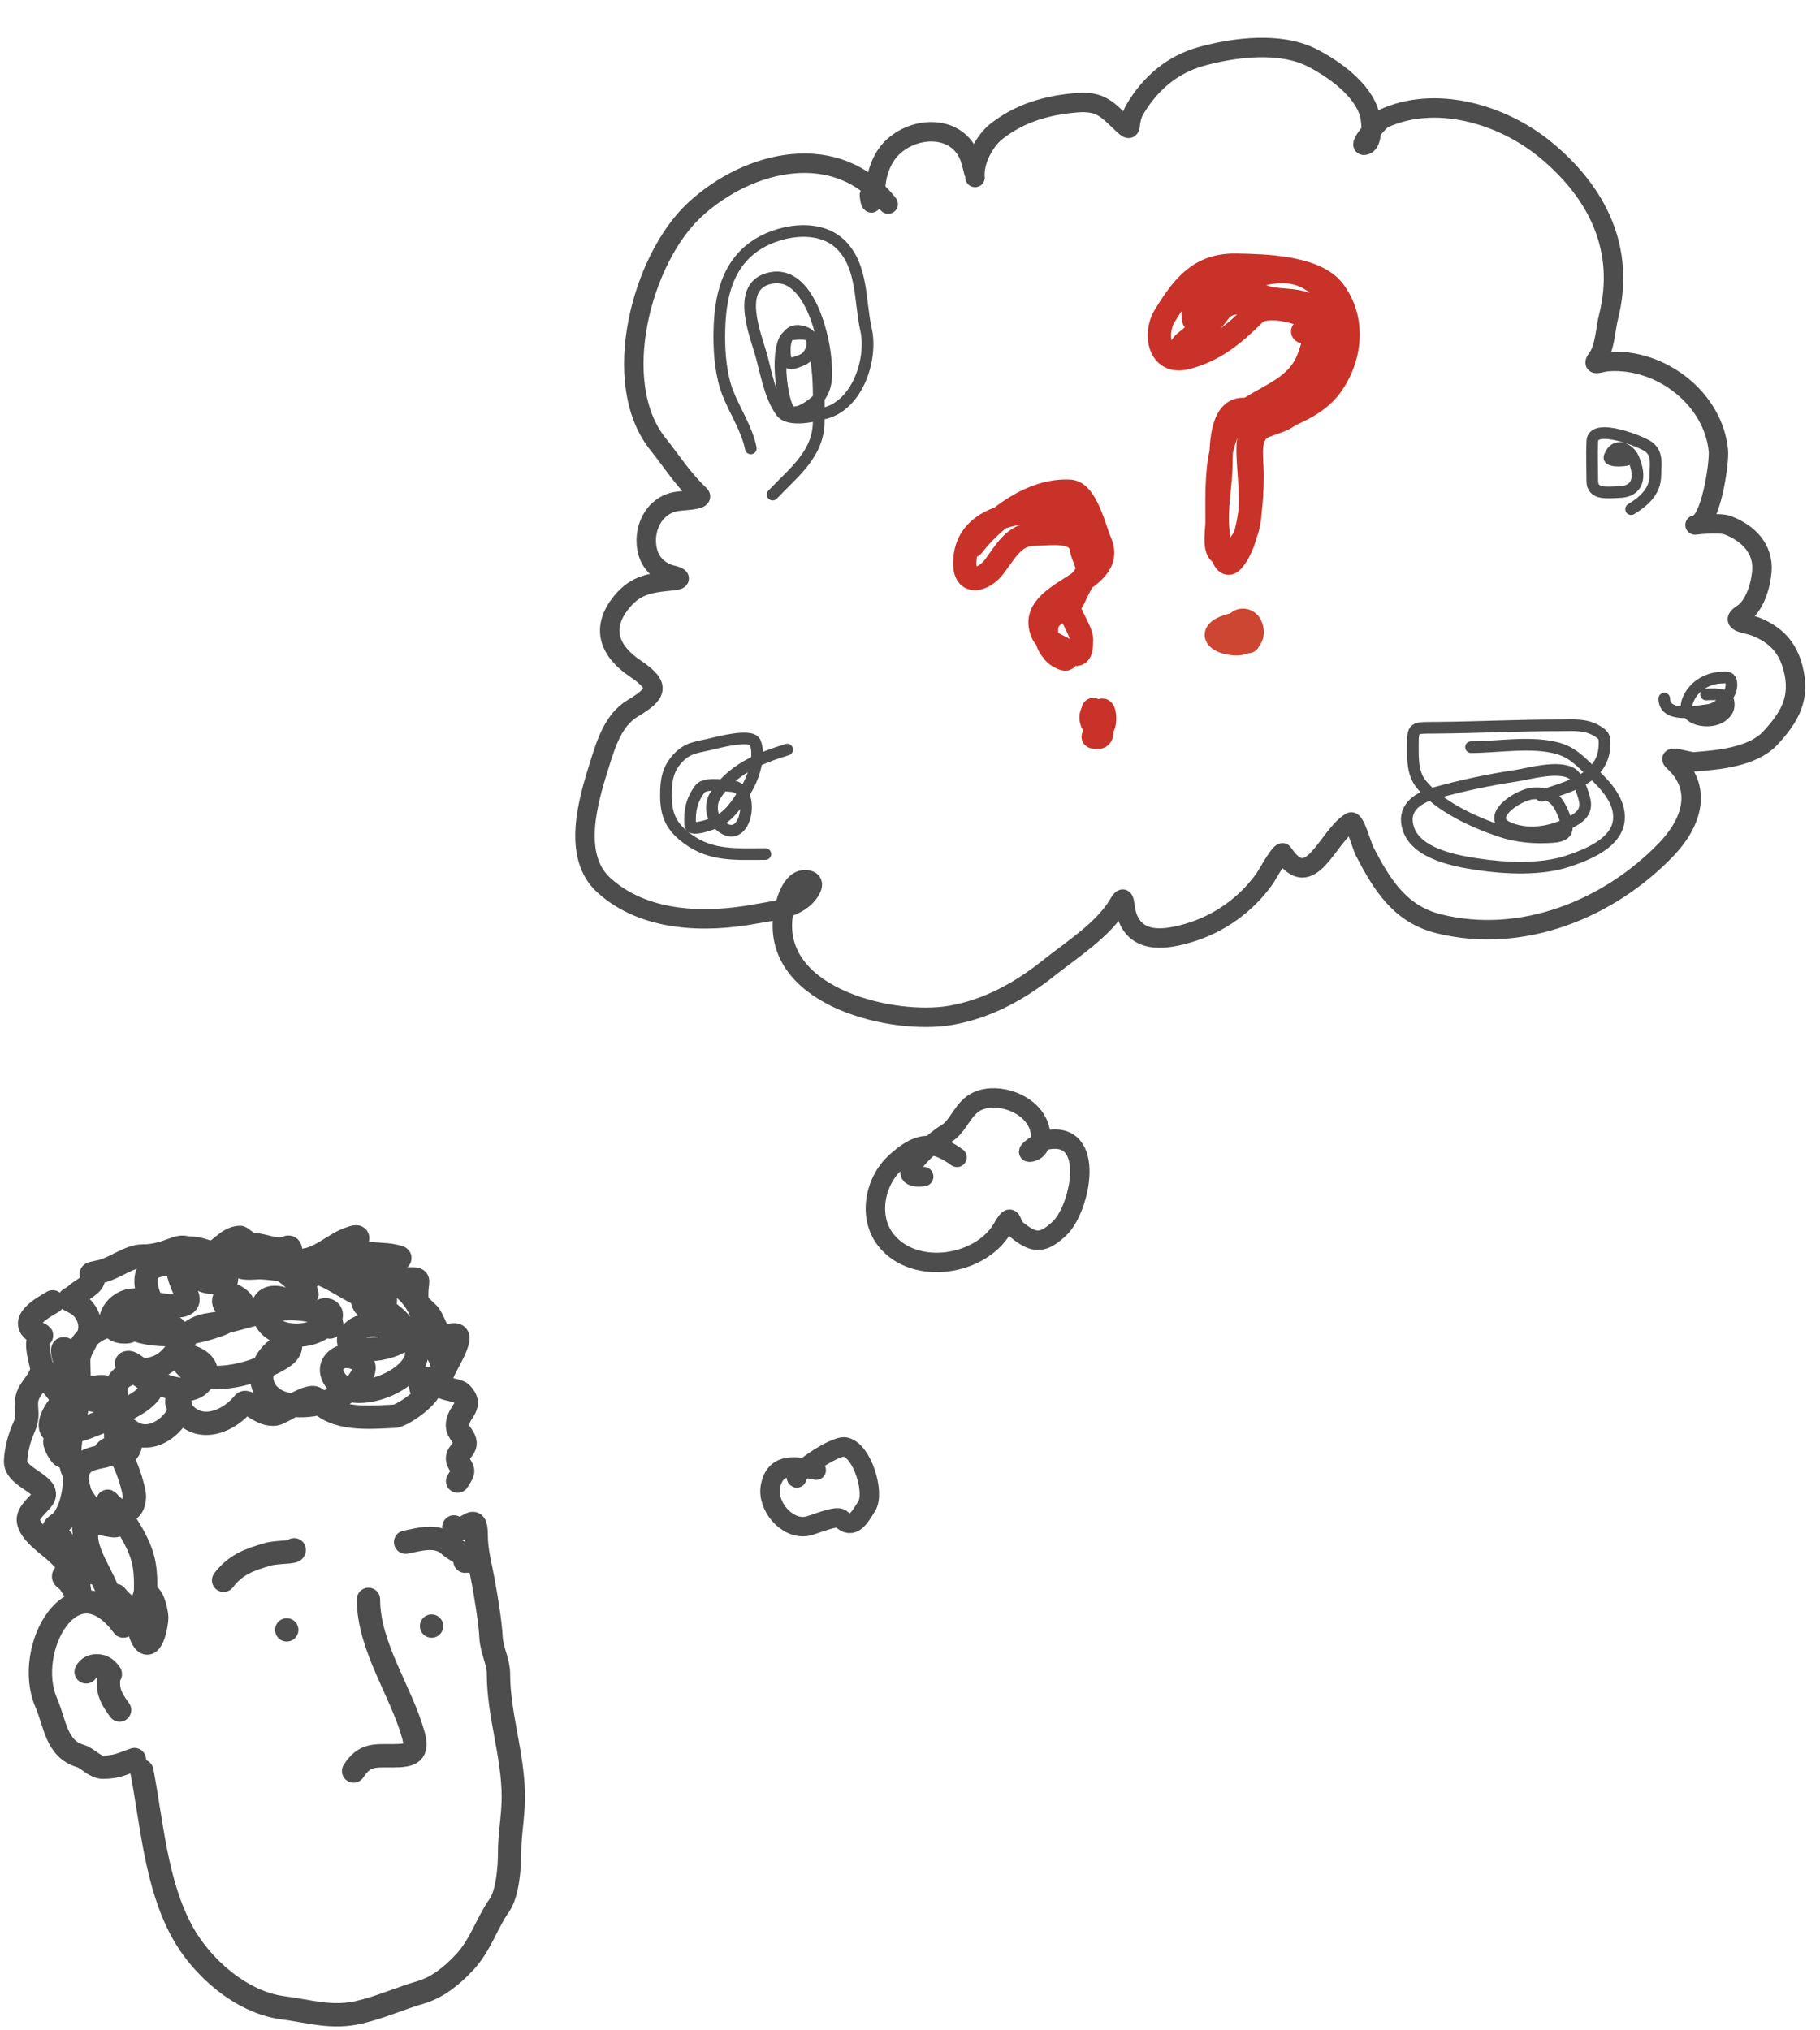 <svg width="234" height="261" viewBox="0 0 234 261" fill="none" xmlns="http://www.w3.org/2000/svg">
<path d="M15.851 209.033C9.404 200.294 2.987 212.046 5.928 218.84C7.101 221.552 7.215 224.818 10.332 225.733C11.297 226.016 12.158 227.177 13.225 227.177C15.023 227.177 15.691 226.741 17.284 226.196" stroke="#4D4D4D" stroke-width="3" stroke-linecap="round" stroke-linejoin="round"/>
<path d="M18.239 227.667C19.55 234.563 20.059 242.112 23.387 248.263C25.905 252.917 31.064 257.417 36.362 258.097C39.806 258.539 42.638 259.507 46.206 258.67C48.945 258.027 51.453 256.889 54.113 256.109C56.315 255.463 58.222 253.886 59.791 252.186C61.796 250.013 62.612 247.175 64.195 244.939C65.267 243.426 65.522 240.035 65.522 238.183C65.522 235.705 66 233.47 66 230.991C66 225.638 64.089 220.46 64.089 215.162C64.089 213.613 63.222 212.131 63.134 210.504C63.019 208.374 62.53 205.553 62.152 203.421C61.804 201.453 61.224 199.409 61.224 197.373C61.224 194.018 59.952 197.374 58.358 196.283" stroke="#4D4D4D" stroke-width="3" stroke-linecap="round" stroke-linejoin="round"/>
<path d="M11.553 202.168C10.384 197.818 11.219 193.245 9.404 189.146C8.303 186.658 9.58 182.879 10.014 180.428C10.327 178.661 10.12 176.746 10.12 174.952C10.12 173.399 11.303 172.524 11.527 171.029C11.743 169.587 10.936 168.124 9.643 167.46C8.398 166.821 8.969 167.23 9.855 166.371C10.353 165.888 12.24 165.038 12.004 164.191C11.843 163.611 11.102 163.87 13.039 163.428C14.647 163.061 16.673 161.467 18.24 161.467C19.901 161.467 20.921 161.115 22.644 160.486C24.515 159.803 25.383 161.617 26.624 161.385C28.093 161.111 29.184 159.069 30.87 159.069C31.052 159.069 31.808 159.963 32.674 159.996C33.995 160.046 35.538 160.938 36.866 160.377C37.751 160.003 37.004 161.689 38.06 161.93C40.414 162.467 42.703 160.061 44.747 159.287C46.712 158.544 45.878 159.35 45.357 160.486C45.029 161.201 49.309 161.204 50.133 161.358C52.349 161.772 51.287 161.634 50.027 162.693C48.343 164.107 50.794 164.409 51.938 164.409C54.236 164.409 53.648 164.242 53.583 165.989C53.513 167.846 53.905 167.682 55.015 168.822C55.761 169.588 55.829 170.807 56.687 171.492C57.509 172.149 59.314 170.782 58.783 172.555C58.261 174.296 57.039 175.763 56.554 177.54C56.239 178.696 58.741 178.532 59.314 179.12C60.835 180.682 59.198 181.251 58.863 182.798C58.605 183.991 59.512 184.369 59.765 185.277C60.06 186.339 58.364 186.825 58.942 187.947C59.572 189.169 59.795 188.923 58.836 190.399" stroke="#4D4D4D" stroke-width="3" stroke-linecap="round" stroke-linejoin="round"/>
<path d="M6.777 167.352C5.713 167.991 2.008 169.916 4.867 171.384C6.062 171.997 4.597 171.174 4.893 173.454C5.243 176.149 6.052 175.832 4.15 178.385C2.619 180.441 4.076 181.338 3.062 183.534C2.487 184.782 2.053 186.456 2.001 187.838C1.92 189.992 6.682 190.897 5.53 192.606C5.03 193.347 3.577 194.388 3.646 195.412C3.756 197.052 6.403 198.698 7.44 199.716C7.95 200.217 9.42 201.542 8.581 202.168C7.63 202.879 8.583 202.809 9.059 203.639C9.452 204.325 10.386 205.601 10.386 205.601C10.386 205.601 9.932 202.082 9.351 200.425C8.833 198.948 7.97 197.907 6.989 196.774C6.603 196.328 7.725 195.825 7.998 195.494C9.925 193.155 10.545 186.912 7.255 185.223C6.661 184.918 7.447 186.712 7.971 187.13C8.952 187.913 9.102 183.707 9.059 183.316C8.798 180.942 7.973 179.368 6.353 177.704C5.245 176.567 5.613 176.794 6.804 176.641C8.318 176.447 10.108 174.834 8.449 173.508C7.286 172.58 8.953 176.941 9.643 177.649" stroke="#4D4D4D" stroke-width="3" stroke-linecap="round" stroke-linejoin="round"/>
<path d="M14.897 205.11C15.583 206.012 16.697 206.748 17.285 207.671C17.824 208.518 17.8 209.601 18.24 210.504C19.35 212.783 20.151 208.977 20.151 207.943C20.151 207.053 19.26 203.403 18.346 205.982C18.142 206.559 18.709 204.934 18.718 204.51C18.751 202.966 18.713 201.416 18.24 199.934C17.489 197.578 15.647 194.82 13.942 193.068C13.514 192.629 14.785 194.074 15.374 194.213C16.696 194.523 17.262 193.59 17.285 192.36C17.301 191.5 15.413 184.456 13.57 186.585C13.483 186.685 16.807 188.124 16.807 185.25C16.807 184.057 14.63 182.506 16.807 183.996C18.921 185.443 21.489 184.041 22.724 182.089C24.306 179.59 21.234 179.197 23.759 181.79C26.041 184.133 29.522 182.631 31.321 180.373C31.783 179.794 33.572 182.104 35.434 181.763C36.433 181.579 39.958 178.919 40.688 179.856C42.926 182.728 47.72 182.181 50.717 182.062C51.87 182.017 56.907 178.481 55.016 177.267C53.835 176.51 53.568 180.032 55.493 178.521C58.135 176.446 56.575 173.699 54.538 172.146C52.48 170.576 54.811 171.735 54.432 169.694C53.945 167.07 50.856 163.4 47.958 165.226C44.135 167.634 49.55 170.11 49.55 167.133C49.55 163.177 42.3 161.557 39.573 163.047C36.85 164.534 40.784 164.727 39.387 164.136C37.607 163.383 35.514 163.08 33.603 162.965C32.834 162.918 31.334 163.248 30.684 162.692C29.701 161.851 27.332 161.125 26.094 160.731C21.826 159.371 22.337 163.235 23.945 166.261C25.485 169.16 18.999 167.343 17.789 167.16C14.546 166.671 12.621 171.219 16.038 171.219C17.307 171.219 16.33 170.682 15.772 170.538C13.981 170.079 12.399 170.804 11.102 172.091C8.144 175.028 9.348 181.45 14.313 179.828C16.018 179.271 13.979 178.248 13.146 178.248C10.594 178.248 7.469 179.859 6.618 182.444C5.044 187.227 16.888 181.128 18.24 179.992C19.14 179.236 20.104 178.454 18.983 177.54C18.101 176.821 15.416 175.142 16.542 175.142C17.176 175.142 19.788 177.58 20.628 177.921C22.006 178.48 24.416 179.171 25.669 177.921C28.588 175.01 22.882 173.659 23.122 174.325C24.925 179.324 33.79 176.355 36.548 174.325C37.618 173.538 37.724 172.231 36.177 173.072C34.496 173.986 33.115 176.16 33.842 178.139C35.558 182.816 46.02 180.461 46.79 176.014C47.028 174.642 44.554 174.021 43.659 174.543C41.367 175.88 43.361 178.436 45.145 178.766C49.811 179.628 57.915 174.071 50.691 170.893C49.125 170.204 46.209 169.826 45.092 171.546C43.724 173.653 47.827 173.555 48.78 173.372C57.1 171.77 47.321 167.061 44.8 165.635C42.775 164.489 37.647 161.106 39.44 166.261C39.669 166.919 38.272 164.925 38.034 164.681C36.647 163.257 34.681 162.198 32.781 161.793C30.534 161.315 27.717 161.32 26.014 163.156C24.895 164.362 26.247 164.772 27.315 164.872C27.676 164.906 29.854 164.983 28.88 164.136C27.445 162.889 25.281 162.898 23.52 162.692C22.23 162.542 19.309 162.118 18.85 164C18.375 165.953 20.175 169.111 21.689 170.184C23.314 171.336 21.93 170.297 21 169.912C19.531 169.304 17.186 168.521 15.587 168.931C13.69 169.418 17.912 171.107 18.134 171.165C21.348 172.007 25.133 171.433 28.217 170.293C28.961 170.018 32.088 168.518 31.029 167.242C30.619 166.748 29.288 165.912 28.854 166.861C27.761 169.245 35.887 168.125 36.761 167.569C37.651 167.001 33.231 165.626 33.842 168.822C34.502 172.277 40.059 172.347 42.014 170.184C43.988 168.002 40.195 167.721 41.377 169.694C42.721 171.936 43.773 169.384 40.369 168.577C35.283 167.372 32.02 169.55 27.155 170.239C23.832 170.709 24.115 172.175 22.061 174.434C20.047 176.65 18.095 175.688 15.879 176.968C13.714 178.218 15.131 183.817 14.87 185.958C14.62 188.013 10.645 186.438 9.962 189.445C9.555 191.235 10.762 193.131 12.058 194.24C12.656 194.751 14.704 195.097 15.03 195.765C15.469 196.667 13.043 195.628 12.084 195.847C10.813 196.137 11.064 197.99 11.341 198.926C12.146 201.64 13.952 203.702 14.419 206.581" stroke="#4D4D4D" stroke-width="3" stroke-linecap="round" stroke-linejoin="round"/>
<path d="M15.374 219.822C14.398 218.445 13.876 217.668 13.941 216.008C13.983 214.926 14.589 215.529 13.729 214.646C13.076 213.976 11.581 213.88 11.075 214.918" stroke="#4D4D4D" stroke-width="3" stroke-linecap="round" stroke-linejoin="round"/>
<path d="M28.747 203.149C30.273 201.143 32.03 200.512 34.372 199.825C35.637 199.454 38.011 199.615 37.822 199.226" stroke="#4D4D4D" stroke-width="3" stroke-linecap="round" stroke-linejoin="round"/>
<path d="M52.149 198.245C54.078 197.859 56.273 197.176 57.881 198.735C58.452 199.289 61.436 200.697 59.791 200.697" stroke="#4D4D4D" stroke-width="3" stroke-linecap="round" stroke-linejoin="round"/>
<path d="M36.866 209.523C36.866 209.523 36.866 209.523 36.866 209.523" stroke="#4D4D4D" stroke-width="3" stroke-linecap="round" stroke-linejoin="round"/>
<path d="M55.492 209.033C55.492 209.033 55.492 209.033 55.492 209.033" stroke="#4D4D4D" stroke-width="3" stroke-linecap="round" stroke-linejoin="round"/>
<path d="M47.373 205.601C47.373 211.653 51.591 217.447 53.131 222.982C53.787 225.337 52.939 225.706 50.478 225.706C48.082 225.706 46.858 225.519 45.463 227.667" stroke="#4D4D4D" stroke-width="3" stroke-linecap="round" stroke-linejoin="round"/>
<path d="M123.045 148.776C119.906 146.507 117.959 146.813 115.096 149.464C112.422 151.941 111.56 156.534 113.964 159.485C117.693 164.063 126.123 162.68 128.889 157.876C130.231 155.545 129.821 157.36 130.705 158.075C132.905 159.855 134.037 159.987 136.247 157.892C138.904 155.373 141.063 145.216 134.51 146.556C133.782 146.706 131.443 148.325 132.544 148.1C134.001 147.802 133.97 146.008 133.609 144.877C132.644 141.861 128.425 140.39 125.768 141.511C123.783 142.348 123.279 144.785 121.682 145.707C120.139 146.598 114.02 151.816 118.759 151.251" stroke="#4D4D4D" stroke-width="2.5" stroke-linecap="round" stroke-linejoin="round"/>
<path d="M125.045 70.166C127.786 66.606 132.724 62.882 137.553 63.15C139.704 63.27 140.756 68.113 141.445 69.665C143.887 75.168 131.586 75.885 134.051 81.441C134.519 82.495 135.922 82.894 136.831 83.473C138.76 84.702 139.054 84.123 139.054 82.192C139.054 80.698 135.816 76.813 137.553 75.789C142.267 73.013 141.251 65.656 135.302 65.656C130.729 65.656 124.044 66.497 124.044 72.421C124.044 75.373 126.54 74.504 127.769 72.922C129.252 71.012 130.307 68.663 133.05 68.663C134.976 68.663 138.75 67.918 139.054 70.667C139.106 71.133 140.112 73.346 139.944 73.562C139.248 74.458 138.552 75.809 138.054 76.931C137.219 78.812 134.551 78.564 134.551 80.939C134.551 82.526 134.637 82.801 135.552 83.946C135.855 84.325 137.623 85.337 137.053 84.197" stroke="#C93228" stroke-width="3" stroke-linecap="round" stroke-linejoin="round"/>
<path d="M140.557 91.212C140.661 95.38 142.699 92.828 141.168 91.602C140.155 90.79 139.871 93.012 141.057 93.606C142.389 94.273 142.081 90.91 141.668 91.323C140.595 92.398 142.873 95.3 140.557 94.72" stroke="#C93228" stroke-width="3" stroke-linecap="round" stroke-linejoin="round"/>
<path d="M114.195 26.235C107.679 17.908 96.317 20.484 89.307 26.984C82.481 33.313 78.286 49.185 84.58 57.067C86.331 59.259 87.873 61.694 89.938 63.6C90.674 64.28 88.046 64.305 87.055 64.452C83.989 64.907 82.479 68.222 83.316 71.076C83.756 72.573 84.984 73.601 86.466 73.937C87.488 74.168 87.712 74.529 86.537 74.647C83.78 74.923 81.819 75.07 79.929 77.383C77.14 80.796 78.4 83.744 81.705 85.965C85.047 88.21 84.43 89.2 81.319 91.075C78.854 92.561 77.929 95.577 77.076 98.287C75.6 102.976 73.498 110.042 77.65 113.803C82.849 118.511 90.631 118.694 97.097 117.492C99.246 117.092 101.803 116.91 103.482 115.342C103.935 114.918 105.165 113.401 103.875 113.125C101.574 112.634 100.74 116.759 100.62 118.189C99.771 128.327 114.907 131.788 122.208 130.526C126.951 129.707 131.1 127.416 134.825 124.448C137.757 122.113 141.882 119.522 143.824 116.197C144.762 114.592 144.419 116.464 144.969 117.926C146.284 121.425 150.079 120.755 152.94 119.895C156.806 118.733 160.27 116.247 162.605 112.934C162.947 112.448 164.676 109.238 164.966 109.675C168.514 115.024 170.638 107.498 173.673 105.679C174.181 105.374 175.131 108.833 175.424 109.397C177.64 113.659 179.951 117.489 184.949 118.741C195.648 121.42 206.852 116.884 214.253 109.174C217.37 105.927 219.091 101.438 215.144 97.84C214.19 96.97 217.2 97.978 217.763 97.937C220.856 97.712 225.336 97.322 227.589 94.904C230.156 92.148 231.539 89.705 230.523 85.851C229.813 83.155 228.254 81.554 225.698 80.545C224.573 80.101 222.309 80.019 223.956 78.978C225.608 77.933 226.375 75.299 226.525 73.444C226.76 70.516 224.75 68.522 222.15 67.53C220.978 67.082 217.374 67.547 217.977 67.486C219.983 67.285 221.086 59.42 220.937 57.918C220.271 51.242 213.586 46.04 206.804 46.474C205.68 46.546 204.529 47.214 205.381 46.053C206.358 44.72 206.408 42.33 206.8 40.788C209.007 32.105 205.441 24.769 198.665 19.216C193.088 14.645 184.499 12.131 177.787 15.286C177.354 15.49 174.536 18.762 175.388 18.677C176.688 18.547 176.272 15.425 176.096 14.738C175.268 11.519 171.481 8.851 168.718 7.434C164.647 5.345 158.757 6.065 154.479 7.245C150.709 8.285 147.868 10.744 145.923 14.044C144.892 15.792 145.766 17.253 144.489 16.083C142.419 14.184 141.659 12.941 138.422 13.206C134.608 13.519 131.129 14.518 128.1 16.903C126.549 18.125 125.161 20.775 125.364 22.812C125.367 22.843 124.937 20.883 124.635 20.119C123.004 16.004 117.55 16.144 114.655 19.043C113.435 20.264 112.738 22.122 112.6 23.833C112.528 24.729 112.027 27.578 111.78 25.094" stroke="#4D4D4D" stroke-width="2.5" stroke-linecap="round" stroke-linejoin="round"/>
<path d="M153.478 41.104C152.743 36.901 157.382 36.436 160.705 35.592C163.343 34.923 165.855 34.366 168.378 35.815C170.019 36.758 172.327 39.175 172.464 41.104C172.976 48.284 166.693 52.63 159.788 52.63C156.896 52.63 157.005 57.836 156.98 59.645C156.94 62.568 156.253 65.393 156.591 68.331C156.684 69.139 157.163 73.597 158.481 72.089C160.664 69.591 160.983 64.277 160.983 61.148C160.983 58.169 160.152 55.571 163.235 54.384C165.962 53.333 169.278 52.126 171.102 49.623C173.724 46.026 174.237 41.02 171.463 37.374C169.12 34.293 162.563 34.155 158.982 34.089C154.287 34.002 152.131 36.706 149.752 40.603C148.329 42.936 149.047 46.863 152.477 46.004C156.142 45.087 158.691 42.954 161.261 40.381C162.636 39.004 166.453 39.946 167.989 40.715C169.816 41.63 168.726 44.789 168.211 46.115C166.15 51.423 159.296 51.247 157.592 56.026C156.304 59.637 156.48 63.358 156.48 67.134C156.48 68.3 155.722 72.064 157.981 71.059C162.288 69.142 160.269 60.992 160.483 57.14C160.605 54.932 163.52 54.617 164.986 53.883C166.76 52.994 169.218 50.39 170.101 48.621C171.3 46.22 171.519 42.559 169.74 40.381C167.522 37.666 163.753 39.328 161.484 37.597C159.512 36.092 155.369 41.215 153.978 42.608C153.431 43.155 152.82 43.636 152.227 44.111C151.957 44.327 151.172 45.893 150.976 45.893C150.358 45.893 151.702 44.867 152.199 44.501C153.875 43.266 155.449 41.857 156.674 40.158C158.039 38.265 160.251 39.1 162.484 39.1C163.767 39.1 166.666 38.543 167.738 39.378C169.364 40.645 169.956 41.784 167.488 42.608" stroke="#C93228" stroke-width="3" stroke-linecap="round" stroke-linejoin="round"/>
<path d="M158.981 80.19C151.684 81.835 162.228 84.825 160.871 80.58C160.411 79.14 158.353 79.659 159.009 81.193C159.298 81.868 161.929 83.012 159.481 82.195" stroke="#CD4631" stroke-width="3" stroke-linecap="round" stroke-linejoin="round"/>
<path d="M189.135 96.049C192.569 96.049 197.022 95.248 200.36 96.223C202.31 96.792 203.342 98.031 204.742 99.345C206.4 100.901 208.383 102.977 208.137 105.434C207.838 108.43 203.978 109.904 201.572 110.707C198.139 111.853 193.573 111.643 190.001 111.106C187.186 110.683 182.204 109.795 181.098 106.596C180.199 103.996 182.138 102.606 184.354 101.982C187.782 101.016 191.37 100.259 194.886 99.727C196.59 99.469 200.461 98.329 202.161 99.484C202.874 99.968 203.591 102.083 203.755 102.901C204.017 104.216 203.319 104.946 202.213 105.555C199.789 106.891 196.837 107.509 194.176 106.509C190.647 105.184 195.141 102.135 197.103 101.999C199.416 101.839 200.301 102.763 201.122 104.931C201.702 106.463 201.685 107.424 199.754 107.585C197.455 107.777 195.062 107.578 192.877 106.839C189.475 105.689 185.059 103.678 182.726 100.802C181.639 99.463 181.652 97.67 181.652 96.049C181.652 93.361 181.675 93.579 184.736 93.551C190.028 93.504 195.308 93.239 200.602 93.239C202.26 93.239 203.797 93.07 205.279 93.933C206.3 94.527 206.339 94.782 206.284 95.945C206.085 100.133 201.446 101.203 198.177 102.294" stroke="#4D4D4D" stroke-width="1.5" stroke-linecap="round"/>
<path d="M96.533 57.644C96.047 55.151 94.485 52.863 93.553 50.462C92.743 48.375 92.48 45.664 92.48 43.42C92.48 39.127 93.082 34.491 96.914 31.728C99.849 29.612 105.243 28.586 108.138 31.485C110.953 34.304 110.526 38.744 111.343 42.344C112.193 46.092 110.313 51.923 106.198 53.082C104.858 53.459 101.428 54.309 100.43 52.926C98.983 50.919 98.505 47.907 97.849 45.571C97.145 43.062 94.657 37.053 98.698 35.839C103.717 34.331 105.815 42.632 106.129 46.022C106.313 48.009 106.466 49.762 105.124 51.33C104.565 51.983 102.125 53.797 101.366 52.614C100.311 50.971 99.542 43.09 101.833 42.969C102.373 42.94 103.937 42.734 104.258 43.281C104.838 44.267 104.133 45.827 103.219 46.23C101.423 47.021 100.898 46.907 100.898 44.998C100.898 43.26 101.65 41.944 103.635 42.795C104.612 43.215 104.725 45.135 104.882 45.987C105.377 48.672 105.263 51.423 105.263 54.14C105.263 58.336 102.128 60.637 99.339 63.577" stroke="#4D4D4D" stroke-width="1.5" stroke-linecap="round"/>
<path d="M98.402 109.789C94.714 109.789 91.474 110.091 88.425 107.846C86.341 106.311 85.619 104.848 85.619 102.225C85.619 100.363 85.83 98.865 87.178 97.438C88.431 96.111 89.573 96.075 91.335 95.668C91.985 95.518 96.584 94.252 97.085 95.425C97.82 97.141 96.845 100.069 95.908 101.531C94.869 103.154 93.951 104.75 92.166 105.66C91.77 105.862 88.79 107.003 88.737 106.042C88.637 104.241 88.896 102.898 89.984 101.427C90.638 100.543 93.106 100.998 94.037 101.046C97.409 101.219 95.904 109.614 92.236 105.799C91.448 104.98 91.323 103.344 91.889 102.399C93.952 98.957 97.618 97.469 101.208 96.362" stroke="#4D4D4D" stroke-width="1.5" stroke-linecap="round"/>
<path d="M209.714 65.45C211.365 64.441 212.831 63.169 212.831 61.078C212.831 59.741 213.164 58.413 212.035 57.487C211.205 56.808 204.841 54.272 204.725 56.707C204.645 58.399 204.725 60.113 204.725 61.807C204.725 63.65 206.682 63.286 208.085 63.264C210.69 63.222 211.01 61.268 210.008 58.927C209.469 57.667 207.646 56.781 206.942 58.719C206.575 59.73 211.62 58.892 208.155 58.892" stroke="#4D4D4D" stroke-width="1.5" stroke-linecap="round"/>
<path d="M219.353 89.27C220.041 89.27 221.976 89.034 222.208 90.078C222.413 91.001 222.079 91.541 221.412 92.06C219.95 93.199 216.108 92.645 216.965 90.147C217.575 88.37 219.375 87.189 221.243 87.118C221.693 87.101 222.25 86.962 222.486 87.387C222.715 87.8 222.595 88.615 222.397 89.011C221.828 90.151 220.763 91.129 219.571 91.283C217.904 91.499 213.98 92.268 213.98 89.808" stroke="#4D4D4D" stroke-width="1.5" stroke-linecap="round"/>
<path d="M104.943 188.99C102.52 188.517 99.666 187.811 99.054 191.101C98.599 193.547 101.099 196.621 103.693 196.212C104.597 196.069 107.576 194.679 108.165 195.268C109.644 196.747 110.536 195.041 111.443 193.601C112.502 191.919 110.899 186.508 108.693 186.018C107.291 185.706 101.764 189.65 102.443 189.99" stroke="#4D4D4D" stroke-width="2.5" stroke-linecap="round" stroke-linejoin="round"/>
</svg>
